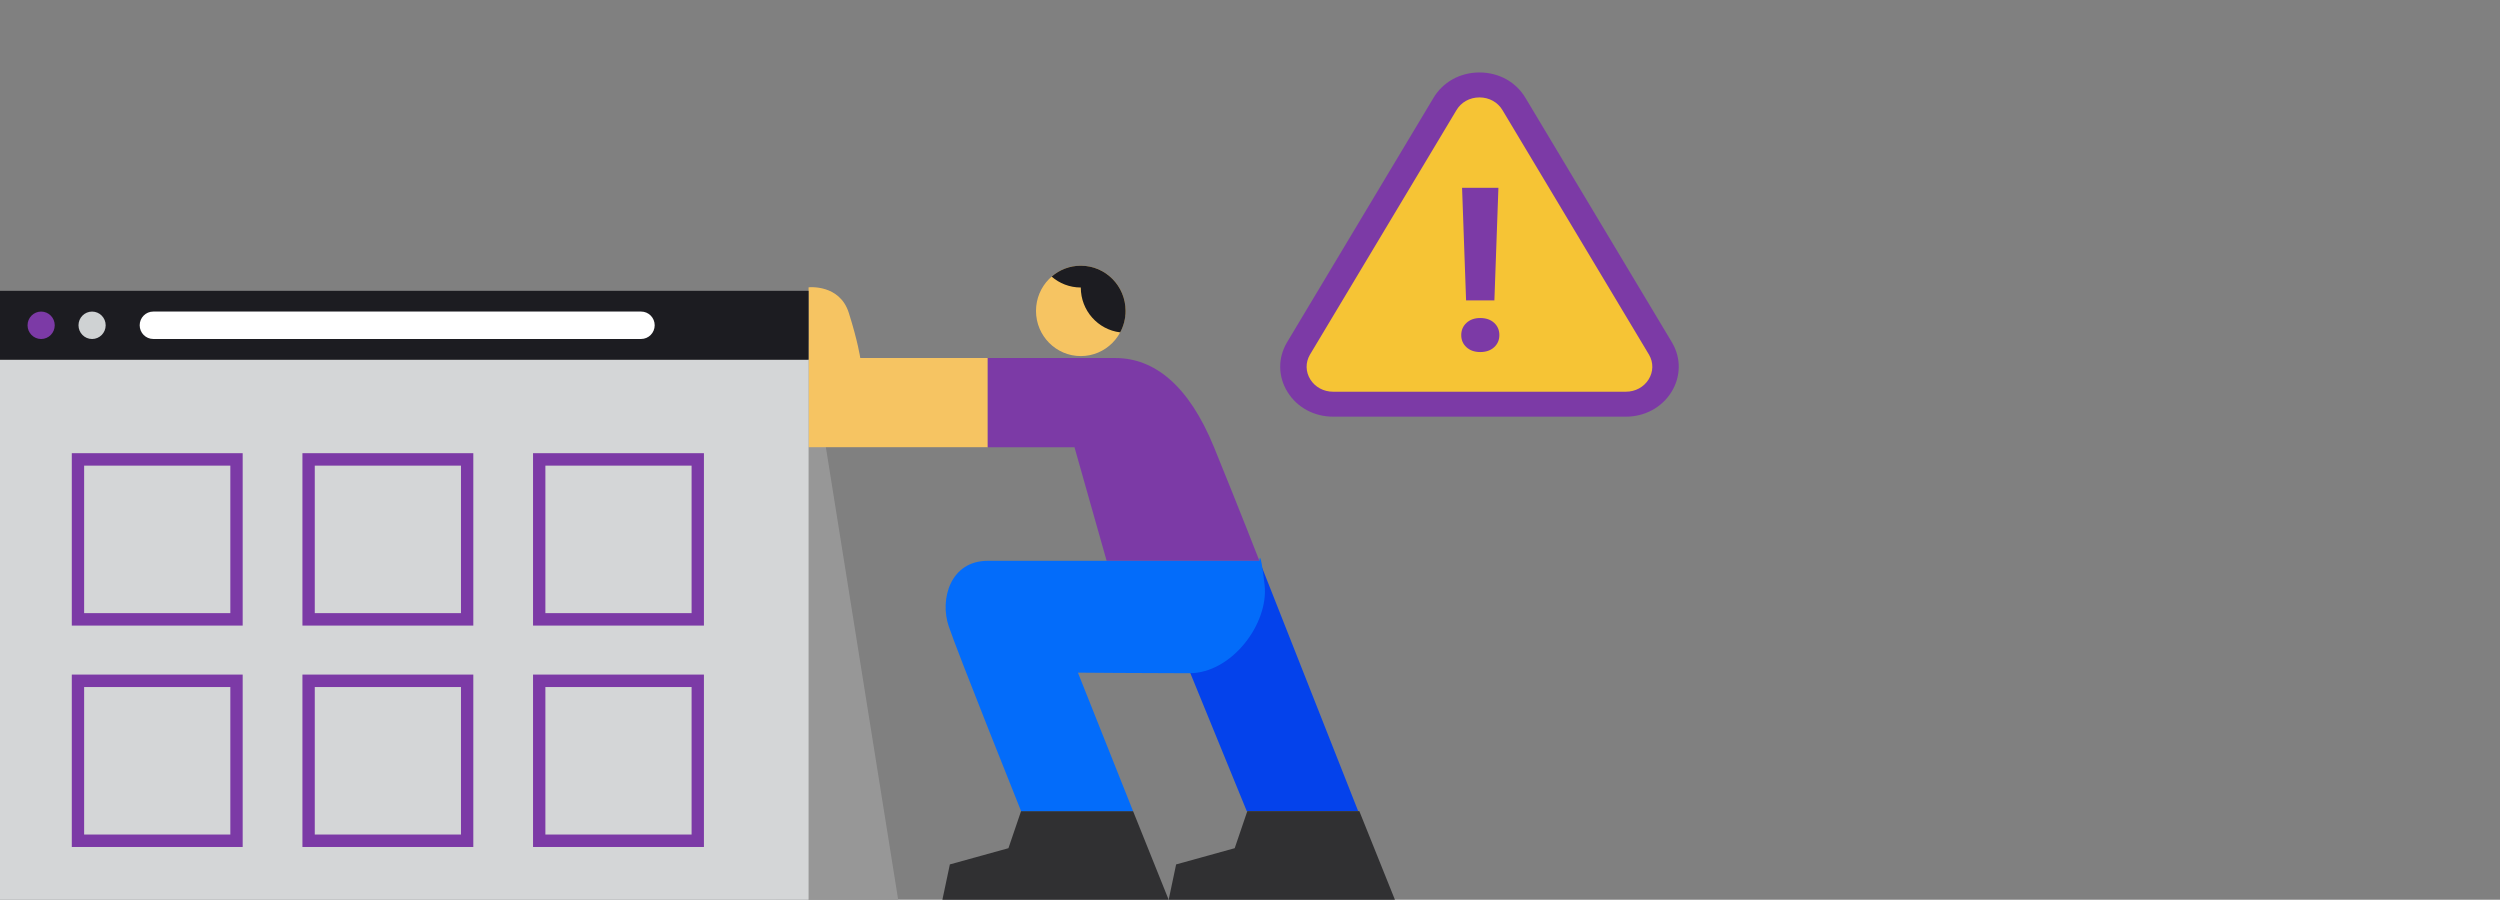 <svg width="414" height="149" viewBox="0 0 414 149" fill="none" xmlns="http://www.w3.org/2000/svg">
<rect x="0" y="0" width="414" height="149" fill="#808080" stroke="none"/>
<g clip-path="url(#clip0)">
<path d="M148.738 148.999L133.9 56.133L128.386 148.999H148.738Z" fill="#979797"/>
<path d="M133.9 74.063V47.58C133.9 47.58 139.035 47.006 140.559 51.8C142.08 56.598 142.462 59.284 142.462 59.284H163.576V74.06H133.9V74.063Z" fill="#F6C462"/>
<path d="M163.573 74.065V59.289C163.573 59.289 178.218 59.289 184.686 59.289C191.155 59.289 196.859 63.798 201.045 74.065C205.231 84.332 208.558 92.873 208.558 92.873H183.259L177.935 74.065H163.573Z" fill="#7C3AA6"/>
<path d="M195.907 108.51L206.463 134.321H224.914L208.556 92.871L195.907 108.51Z" fill="#0442EB"/>
<path d="M169.09 134.32L166.997 140.461L157.297 143.147L156.059 148.999H193.531L187.635 134.32H169.09Z" fill="#303032"/>
<path d="M206.559 134.32L204.466 140.461L194.766 143.147L193.531 148.999H231L225.103 134.32H206.559Z" fill="#303032"/>
<path d="M183.259 92.871C183.259 92.871 169.755 92.871 163.573 92.871C157.39 92.871 155.583 99.203 157.107 103.712C158.628 108.221 169.09 134.321 169.09 134.321H187.635L178.504 111.39C178.504 111.39 189.915 111.487 196.952 111.487C203.99 111.487 210.17 103.235 209.411 96.805C208.652 90.376 208.556 92.871 208.556 92.871H183.259Z" fill="#036CFA"/>
<path d="M178.979 58.967C183.076 58.967 186.397 55.617 186.397 51.484C186.397 47.35 183.076 44 178.979 44C174.883 44 171.562 47.35 171.562 51.484C171.562 55.617 174.883 58.967 178.979 58.967Z" fill="#F6C462"/>
<path d="M185.507 55.041C186.073 53.984 186.397 52.771 186.397 51.484C186.397 47.352 183.075 44 178.98 44C177.135 44 175.447 44.68 174.151 45.805C175.45 46.93 177.135 47.611 178.98 47.611C178.98 51.442 181.831 54.597 185.507 55.041Z" fill="#1C1C21"/>
<path d="M133.9 59.566H0V148.998H133.9V59.566Z" fill="#D4D6D7"/>
<path d="M133.9 48.16H0V59.567H133.9V48.16Z" fill="#1C1C21"/>
<path d="M6.813 56.139C8.056 56.139 9.064 55.122 9.064 53.868C9.064 52.614 8.056 51.598 6.813 51.598C5.57 51.598 4.562 52.614 4.562 53.868C4.562 55.122 5.57 56.139 6.813 56.139Z" fill="#7C3AA6"/>
<path d="M15.249 56.139C16.492 56.139 17.5 55.122 17.5 53.868C17.5 52.614 16.492 51.598 15.249 51.598C14.006 51.598 12.998 52.614 12.998 53.868C12.998 55.122 14.006 56.139 15.249 56.139Z" fill="#CFD2D3"/>
<path d="M106.166 56.135H25.381C24.138 56.135 23.131 55.119 23.131 53.864C23.131 52.61 24.138 51.594 25.381 51.594H106.166C107.41 51.594 108.417 52.61 108.417 53.864C108.414 55.119 107.407 56.135 106.166 56.135Z" fill="white"/>
<path d="M40.187 103.597H11.889V75.047H40.187V103.597ZM13.933 101.535H38.144V77.109H13.933V101.535Z" fill="#7C3AA6"/>
<path d="M78.38 103.597H50.083V75.047H78.38V103.597ZM52.126 101.535H76.337V77.109H52.126V101.535Z" fill="#7C3AA6"/>
<path d="M116.57 103.597H88.272V75.047H116.57V103.597ZM90.316 101.535H114.527V77.109H90.316V101.535Z" fill="#7C3AA6"/>
<path d="M40.187 140.261H11.889V111.711H40.187V140.261ZM13.933 138.199H38.144V113.773H13.933V138.199Z" fill="#7C3AA6"/>
<path d="M78.38 140.261H50.083V111.711H78.38V140.261ZM52.126 138.199H76.337V113.773H52.126V138.199Z" fill="#7C3AA6"/>
<path d="M116.57 140.261H88.272V111.711H116.57V140.261ZM90.316 138.199H114.527V113.773H90.316V138.199Z" fill="#7C3AA6"/>
</g>
<g clip-path="url(#clip1)">
<path d="M215.009 57.743L239.253 17.28C241.744 12.995 248.257 12.995 250.748 17.28L274.992 57.743C277.395 61.878 274.231 66.933 269.243 66.933H220.755C215.767 66.933 212.606 61.878 215.009 57.743Z" fill="#F6C435"/>
<path d="M269.245 69H220.755C217.633 69 214.819 67.484 213.23 64.94C211.64 62.399 211.589 59.337 213.095 56.748L213.108 56.726L237.345 16.273C238.908 13.597 241.768 12 244.999 12C248.233 12 251.093 13.597 252.655 16.273L276.908 56.75C278.413 59.337 278.361 62.401 276.772 64.942C275.182 67.484 272.367 69 269.245 69ZM216.916 58.75C216.169 60.042 216.197 61.571 216.991 62.837C217.786 64.108 219.193 64.868 220.755 64.868H269.245C270.807 64.868 272.214 64.11 273.01 62.837C273.803 61.568 273.831 60.042 273.084 58.75L248.834 18.277C248.054 16.934 246.62 16.132 244.999 16.132C243.38 16.132 241.947 16.934 241.167 18.277L241.154 18.299L216.916 58.75Z" fill="#7C3AA6"/>
<path d="M245.128 52.665C246.078 52.665 246.843 52.929 247.424 53.458C248.003 53.987 248.294 54.664 248.294 55.491C248.294 56.303 248.003 56.974 247.424 57.505C246.845 58.034 246.078 58.299 245.128 58.299C244.19 58.299 243.43 58.034 242.851 57.505C242.272 56.976 241.981 56.305 241.981 55.491C241.981 54.677 242.272 54.003 242.851 53.468C243.43 52.933 244.188 52.665 245.128 52.665ZM247.472 49.745H242.783L242.119 31.105H248.136L247.472 49.745Z" fill="#7C3AA6"/>
</g>
<defs>
<clipPath id="clip0">
<rect width="231" height="105" fill="white" transform="translate(0 44)"/>
</clipPath>
<clipPath id="clip1">
<rect width="66" height="57" fill="white" transform="translate(212 12)"/>
</clipPath>
</defs>
</svg>
